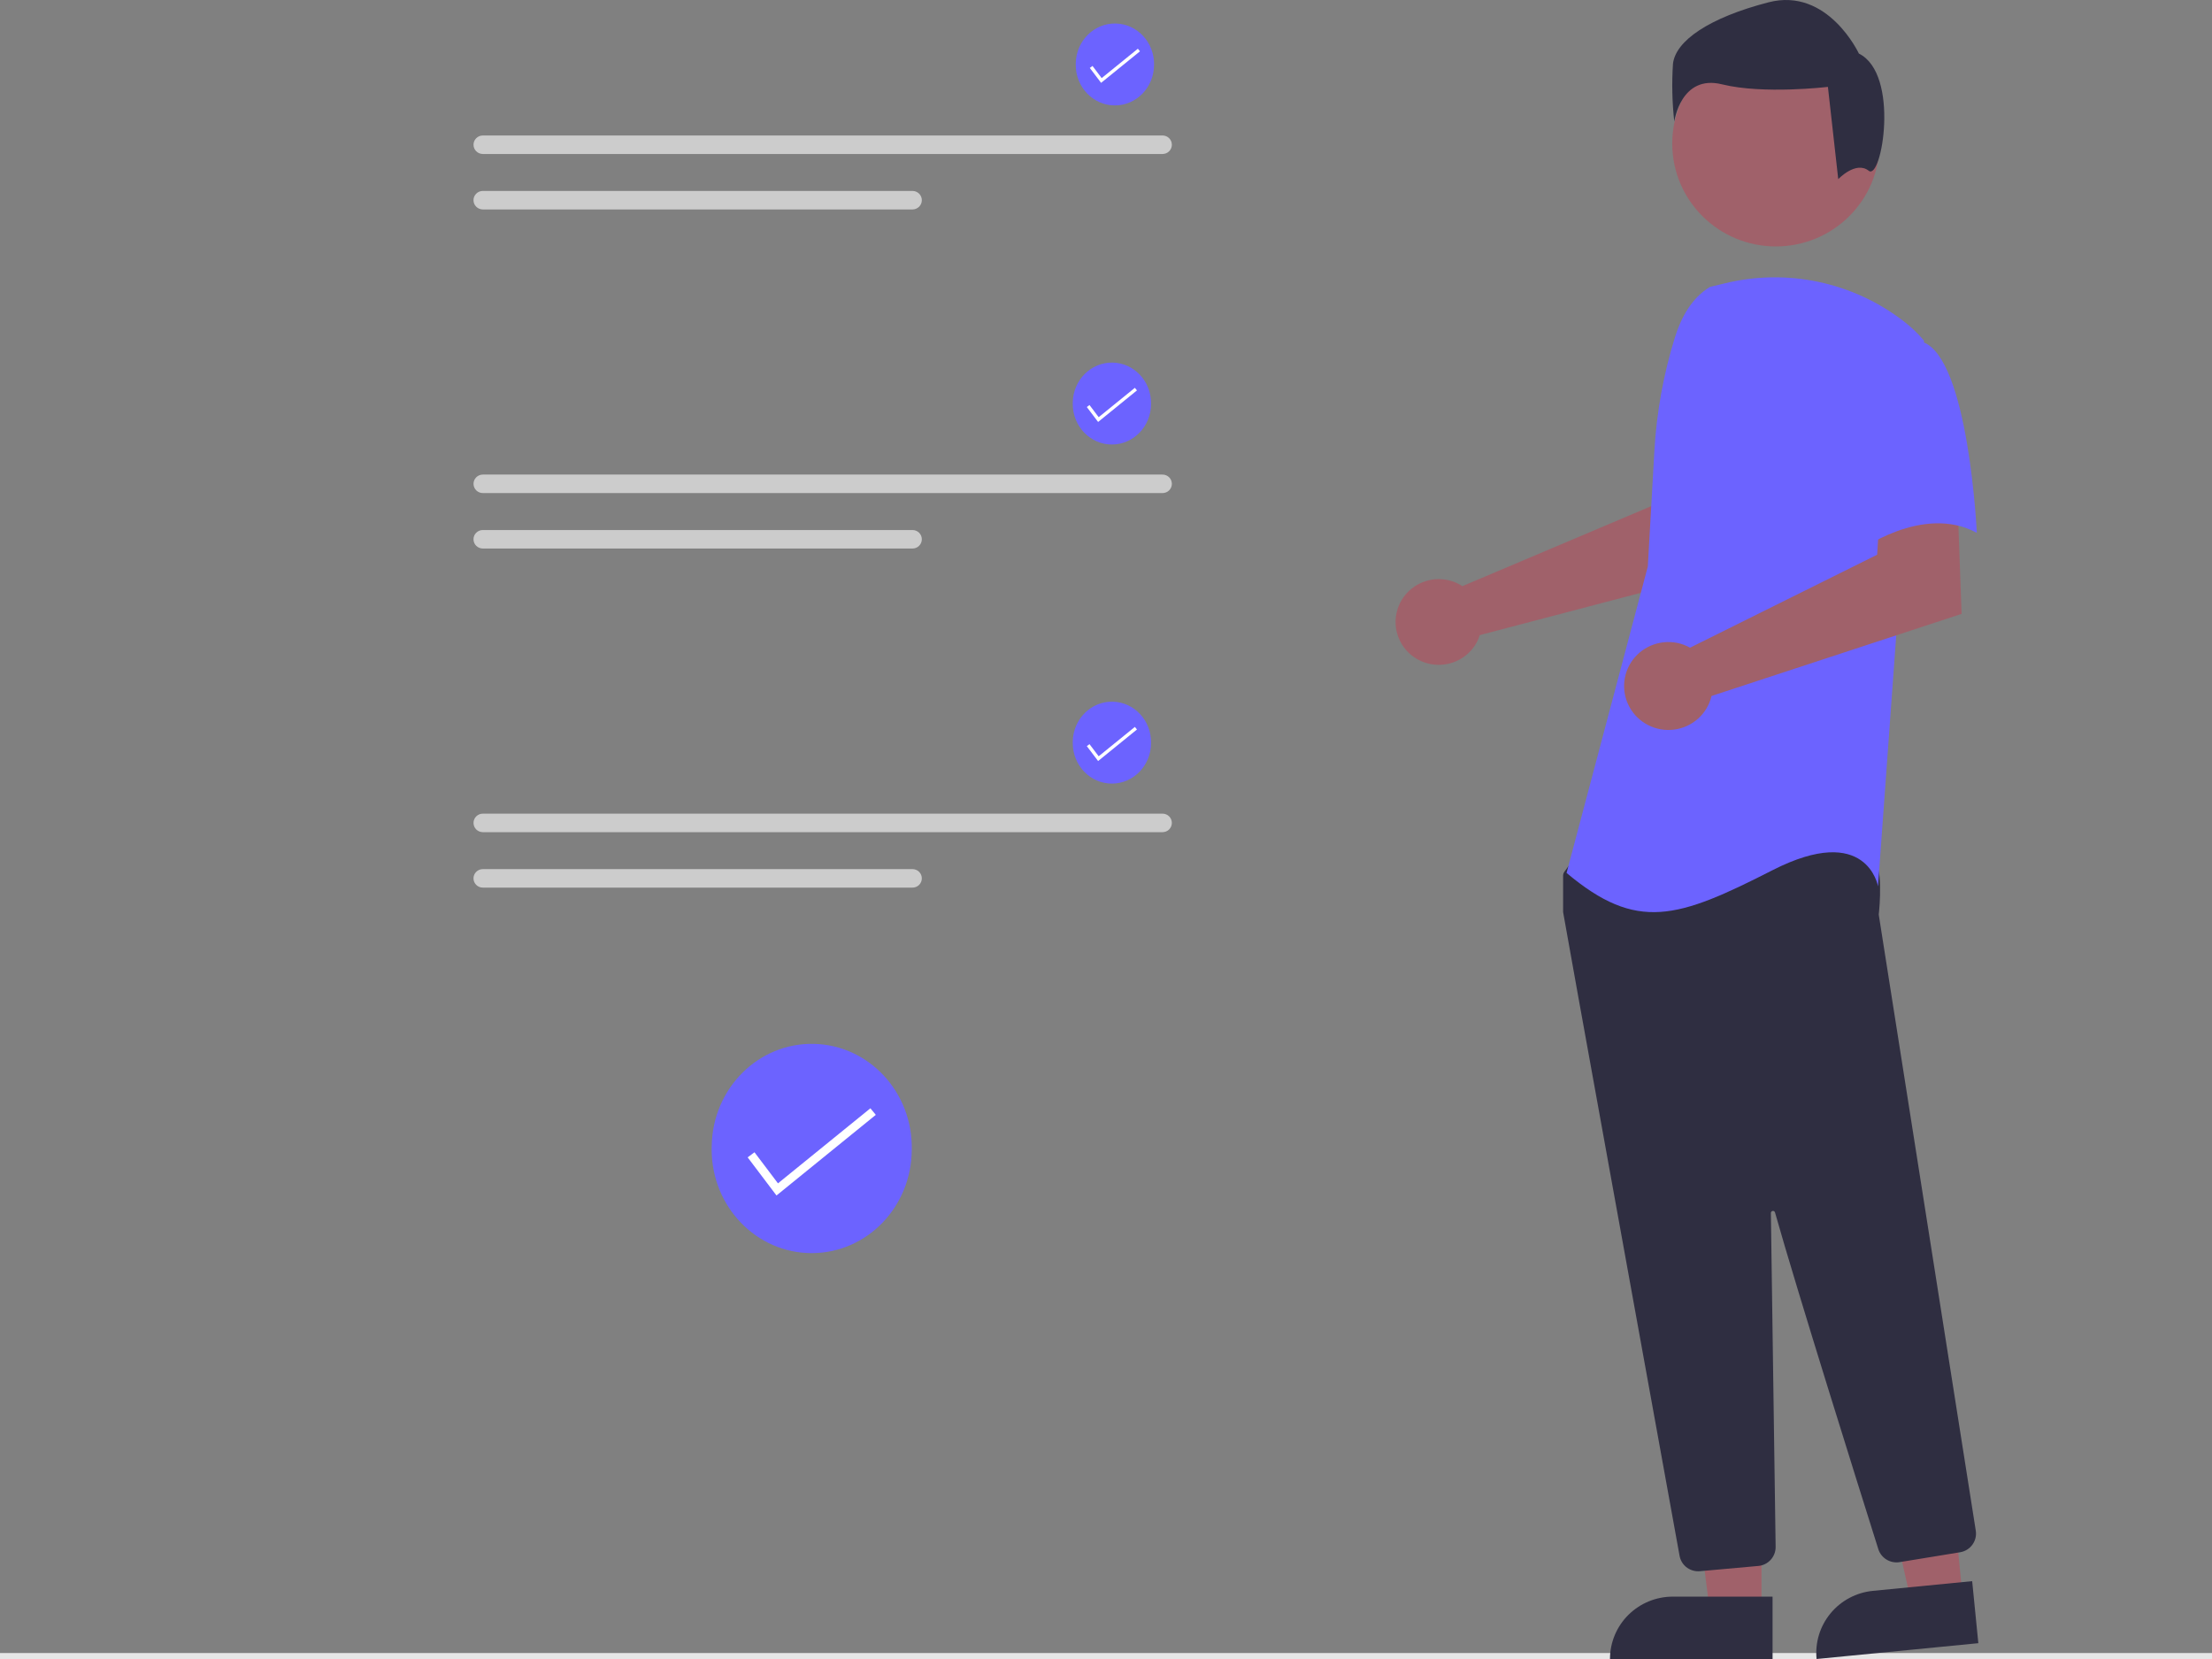 <svg width="88" height="66" viewBox="0 0 88 66" fill="none" xmlns="http://www.w3.org/2000/svg">
<rect x="0" y="0" width="88" height="66" fill="#808080" stroke="none"/>
<g clip-path="url(#clip0)">
<path d="M36.272 45.729C36.272 48.007 34.49 49.853 32.292 49.853C30.094 49.853 28.312 48.007 28.312 45.729C28.312 45.677 28.313 45.626 28.315 45.575C28.356 43.297 30.171 41.486 32.368 41.528C34.566 41.571 36.314 43.451 36.273 45.729H36.272Z" fill="#6C63FF"/>
<path d="M30.891 47.56L29.744 46.043L30.016 45.841L30.95 47.077L34.627 44.091L34.842 44.352L30.891 47.56Z" fill="white"/>
<path d="M88 65.763H0V66H88V65.763Z" fill="#E6E6E6"/>
<path d="M57.941 23.188C58.023 23.226 58.102 23.269 58.178 23.319L65.706 20.13L65.975 18.161L68.983 18.143L68.805 22.658L58.868 25.267C58.847 25.336 58.822 25.403 58.793 25.468C58.65 25.773 58.419 26.028 58.129 26.202C57.84 26.377 57.505 26.462 57.166 26.448C56.828 26.434 56.502 26.322 56.228 26.124C55.954 25.927 55.745 25.653 55.627 25.338C55.509 25.023 55.488 24.68 55.566 24.353C55.643 24.026 55.817 23.729 56.064 23.499C56.311 23.27 56.621 23.118 56.955 23.062C57.289 23.007 57.632 23.051 57.941 23.189L57.941 23.188Z" fill="#A0616A"/>
<path d="M70.077 64.103H68.019L67.04 56.224H70.077L70.077 64.103Z" fill="#A0616A"/>
<path d="M66.549 63.52H70.518V65.999H64.05C64.05 65.341 64.314 64.71 64.782 64.245C65.251 63.78 65.886 63.519 66.549 63.519V63.52Z" fill="#2F2E41"/>
<path d="M78.08 63.526L76.032 63.726L74.28 55.98L77.302 55.685L78.08 63.526Z" fill="#A0616A"/>
<path d="M74.51 63.289L78.459 62.903L78.704 65.371L72.269 66C72.204 65.346 72.404 64.692 72.824 64.184C73.244 63.675 73.851 63.353 74.51 63.289H74.51Z" fill="#2F2E41"/>
<path d="M70.65 9.804C72.926 9.804 74.772 7.972 74.772 5.712C74.772 3.452 72.926 1.619 70.65 1.619C68.373 1.619 66.527 3.452 66.527 5.712C66.527 7.972 68.373 9.804 70.65 9.804Z" fill="#A0616A"/>
<path d="M67.559 62.51C67.382 62.51 67.211 62.448 67.075 62.336C66.94 62.223 66.849 62.066 66.818 61.893C65.754 56.025 62.271 36.834 62.188 36.302C62.186 36.289 62.185 36.277 62.185 36.265V34.834C62.185 34.781 62.202 34.731 62.232 34.688L62.692 34.049C62.714 34.018 62.742 33.993 62.776 33.975C62.809 33.957 62.846 33.947 62.884 33.945C65.507 33.823 74.094 33.465 74.508 33.98C74.925 34.496 74.777 36.064 74.743 36.373L74.745 36.405L78.603 60.898C78.633 61.093 78.585 61.292 78.468 61.452C78.352 61.613 78.176 61.721 77.98 61.753L75.57 62.147C75.39 62.176 75.207 62.139 75.052 62.045C74.897 61.95 74.781 61.804 74.726 61.632C73.981 59.268 71.482 51.315 70.616 48.238C70.611 48.217 70.599 48.2 70.582 48.188C70.564 48.176 70.543 48.171 70.523 48.174C70.502 48.177 70.483 48.188 70.47 48.204C70.457 48.22 70.45 48.241 70.451 48.261C70.495 51.195 70.599 58.679 70.636 61.264L70.64 61.542C70.641 61.731 70.572 61.913 70.444 62.053C70.317 62.193 70.142 62.281 69.953 62.298L67.629 62.507C67.606 62.509 67.582 62.51 67.559 62.51Z" fill="#2F2E41"/>
<path d="M68.033 11.413C67.314 11.838 66.883 12.618 66.636 13.413C66.179 14.883 65.904 16.402 65.816 17.938L65.555 22.537L62.323 34.728C65.124 37.081 66.74 36.546 70.511 34.622C74.282 32.697 74.713 35.263 74.713 35.263L75.466 24.89L76.544 13.554C76.302 13.265 76.028 13.004 75.728 12.776C74.732 12.007 73.573 11.473 72.339 11.213C71.105 10.953 69.828 10.975 68.604 11.276L68.033 11.413Z" fill="#6C63FF"/>
<path d="M66.983 25.65C67.07 25.683 67.154 25.722 67.235 25.767L74.679 22.068L74.803 20.064L77.873 19.854L78.038 24.422L68.09 27.688C68.009 28.034 67.824 28.347 67.559 28.586C67.294 28.825 66.962 28.978 66.607 29.025C66.252 29.072 65.891 29.011 65.573 28.849C65.254 28.688 64.992 28.434 64.822 28.121C64.653 27.808 64.583 27.452 64.622 27.099C64.662 26.745 64.808 26.413 65.043 26.144C65.278 25.876 65.589 25.685 65.936 25.597C66.282 25.508 66.648 25.527 66.984 25.65L66.983 25.65Z" fill="#A0616A"/>
<path d="M76.49 13.605C78.322 14.247 78.644 21.199 78.644 21.199C76.49 20.023 73.904 21.948 73.904 21.948C73.904 21.948 73.365 20.129 72.719 17.777C72.524 17.115 72.501 16.415 72.651 15.742C72.802 15.069 73.122 14.444 73.581 13.927C73.581 13.927 74.659 12.963 76.49 13.605Z" fill="#6C63FF"/>
<path d="M74.345 6.794C73.832 6.386 73.131 7.127 73.131 7.127L72.72 3.457C72.72 3.457 70.152 3.762 68.508 3.355C66.864 2.947 66.608 4.834 66.608 4.834C66.523 4.072 66.505 3.304 66.556 2.539C66.659 1.621 67.994 0.704 70.357 0.092C72.72 -0.52 73.952 2.131 73.952 2.131C75.597 2.946 74.859 7.202 74.345 6.794Z" fill="#2F2E41"/>
<path d="M19.208 5.39C19.109 5.39 19.015 5.429 18.946 5.498C18.877 5.567 18.838 5.661 18.838 5.758C18.838 5.855 18.877 5.949 18.946 6.018C19.015 6.087 19.109 6.125 19.208 6.126H46.25C46.349 6.125 46.443 6.087 46.512 6.018C46.581 5.949 46.62 5.855 46.62 5.758C46.62 5.661 46.581 5.567 46.512 5.498C46.443 5.429 46.349 5.39 46.25 5.39H19.208Z" fill="#CCCCCC"/>
<path d="M19.208 7.596C19.109 7.596 19.015 7.635 18.946 7.704C18.876 7.772 18.837 7.866 18.837 7.963C18.837 8.061 18.875 8.154 18.945 8.223C19.014 8.292 19.108 8.331 19.206 8.332H36.303C36.351 8.332 36.4 8.322 36.444 8.304C36.489 8.285 36.53 8.258 36.565 8.224C36.599 8.19 36.626 8.149 36.645 8.105C36.664 8.06 36.673 8.012 36.673 7.964C36.673 7.916 36.664 7.868 36.645 7.823C36.626 7.779 36.599 7.738 36.565 7.704C36.53 7.67 36.489 7.643 36.444 7.624C36.4 7.606 36.351 7.596 36.303 7.596H19.208Z" fill="#CCCCCC"/>
<path d="M45.911 2.58C45.911 3.471 45.214 4.194 44.354 4.194C43.493 4.194 42.796 3.471 42.796 2.58C42.796 2.559 42.796 2.539 42.797 2.519C42.813 1.628 43.523 0.919 44.383 0.935C45.243 0.952 45.928 1.688 45.912 2.58H45.911Z" fill="#6C63FF"/>
<path d="M43.805 3.296L43.356 2.703L43.463 2.623L43.828 3.107L45.267 1.939L45.352 2.041L43.805 3.296Z" fill="white"/>
<path d="M19.208 18.88C19.109 18.88 19.015 18.919 18.946 18.988C18.877 19.057 18.838 19.151 18.838 19.248C18.838 19.345 18.877 19.439 18.946 19.508C19.015 19.577 19.109 19.615 19.208 19.616H46.25C46.349 19.615 46.443 19.577 46.512 19.508C46.581 19.439 46.62 19.345 46.62 19.248C46.62 19.151 46.581 19.057 46.512 18.988C46.443 18.919 46.349 18.88 46.25 18.88H19.208Z" fill="#CCCCCC"/>
<path d="M19.208 21.086C19.109 21.086 19.015 21.125 18.946 21.194C18.876 21.262 18.837 21.356 18.837 21.453C18.837 21.551 18.875 21.644 18.945 21.713C19.014 21.782 19.108 21.821 19.206 21.822H36.303C36.401 21.822 36.495 21.783 36.565 21.714C36.634 21.645 36.673 21.552 36.673 21.454C36.673 21.357 36.634 21.263 36.565 21.194C36.495 21.125 36.401 21.086 36.303 21.086H19.208Z" fill="#CCCCCC"/>
<path d="M45.792 16.07C45.792 16.961 45.095 17.684 44.234 17.684C43.374 17.684 42.677 16.961 42.677 16.07C42.677 16.049 42.677 16.029 42.678 16.009C42.694 15.118 43.404 14.409 44.264 14.425C45.124 14.442 45.809 15.178 45.792 16.07H45.792Z" fill="#6C63FF"/>
<path d="M43.686 16.787L43.237 16.193L43.343 16.113L43.709 16.597L45.148 15.429L45.232 15.531L43.686 16.787Z" fill="white"/>
<path d="M19.208 32.37C19.109 32.37 19.015 32.409 18.946 32.478C18.877 32.547 18.838 32.641 18.838 32.738C18.838 32.835 18.877 32.929 18.946 32.998C19.015 33.067 19.109 33.105 19.208 33.106H46.25C46.349 33.105 46.443 33.067 46.512 32.998C46.581 32.929 46.62 32.835 46.62 32.738C46.62 32.641 46.581 32.547 46.512 32.478C46.443 32.409 46.349 32.37 46.25 32.37H19.208Z" fill="#CCCCCC"/>
<path d="M19.208 34.576C19.109 34.576 19.015 34.615 18.946 34.684C18.876 34.752 18.837 34.846 18.837 34.943C18.837 35.041 18.875 35.134 18.945 35.203C19.014 35.272 19.108 35.311 19.206 35.312H36.303C36.401 35.312 36.495 35.273 36.565 35.204C36.634 35.135 36.673 35.041 36.673 34.944C36.673 34.846 36.634 34.753 36.565 34.684C36.495 34.615 36.401 34.576 36.303 34.576H19.208Z" fill="#CCCCCC"/>
<path d="M45.792 29.559C45.792 30.451 45.095 31.174 44.234 31.174C43.374 31.174 42.677 30.451 42.677 29.559C42.677 29.539 42.677 29.519 42.678 29.499C42.694 28.608 43.404 27.899 44.264 27.915C45.124 27.932 45.809 28.668 45.792 29.559H45.792Z" fill="#6C63FF"/>
<path d="M43.686 30.276L43.237 29.683L43.343 29.604L43.709 30.087L45.148 28.919L45.232 29.021L43.686 30.276Z" fill="white"/>
</g>
<defs>
<clipPath id="clip0">
<rect width="88" height="66" fill="white"/>
</clipPath>
</defs>
</svg>
